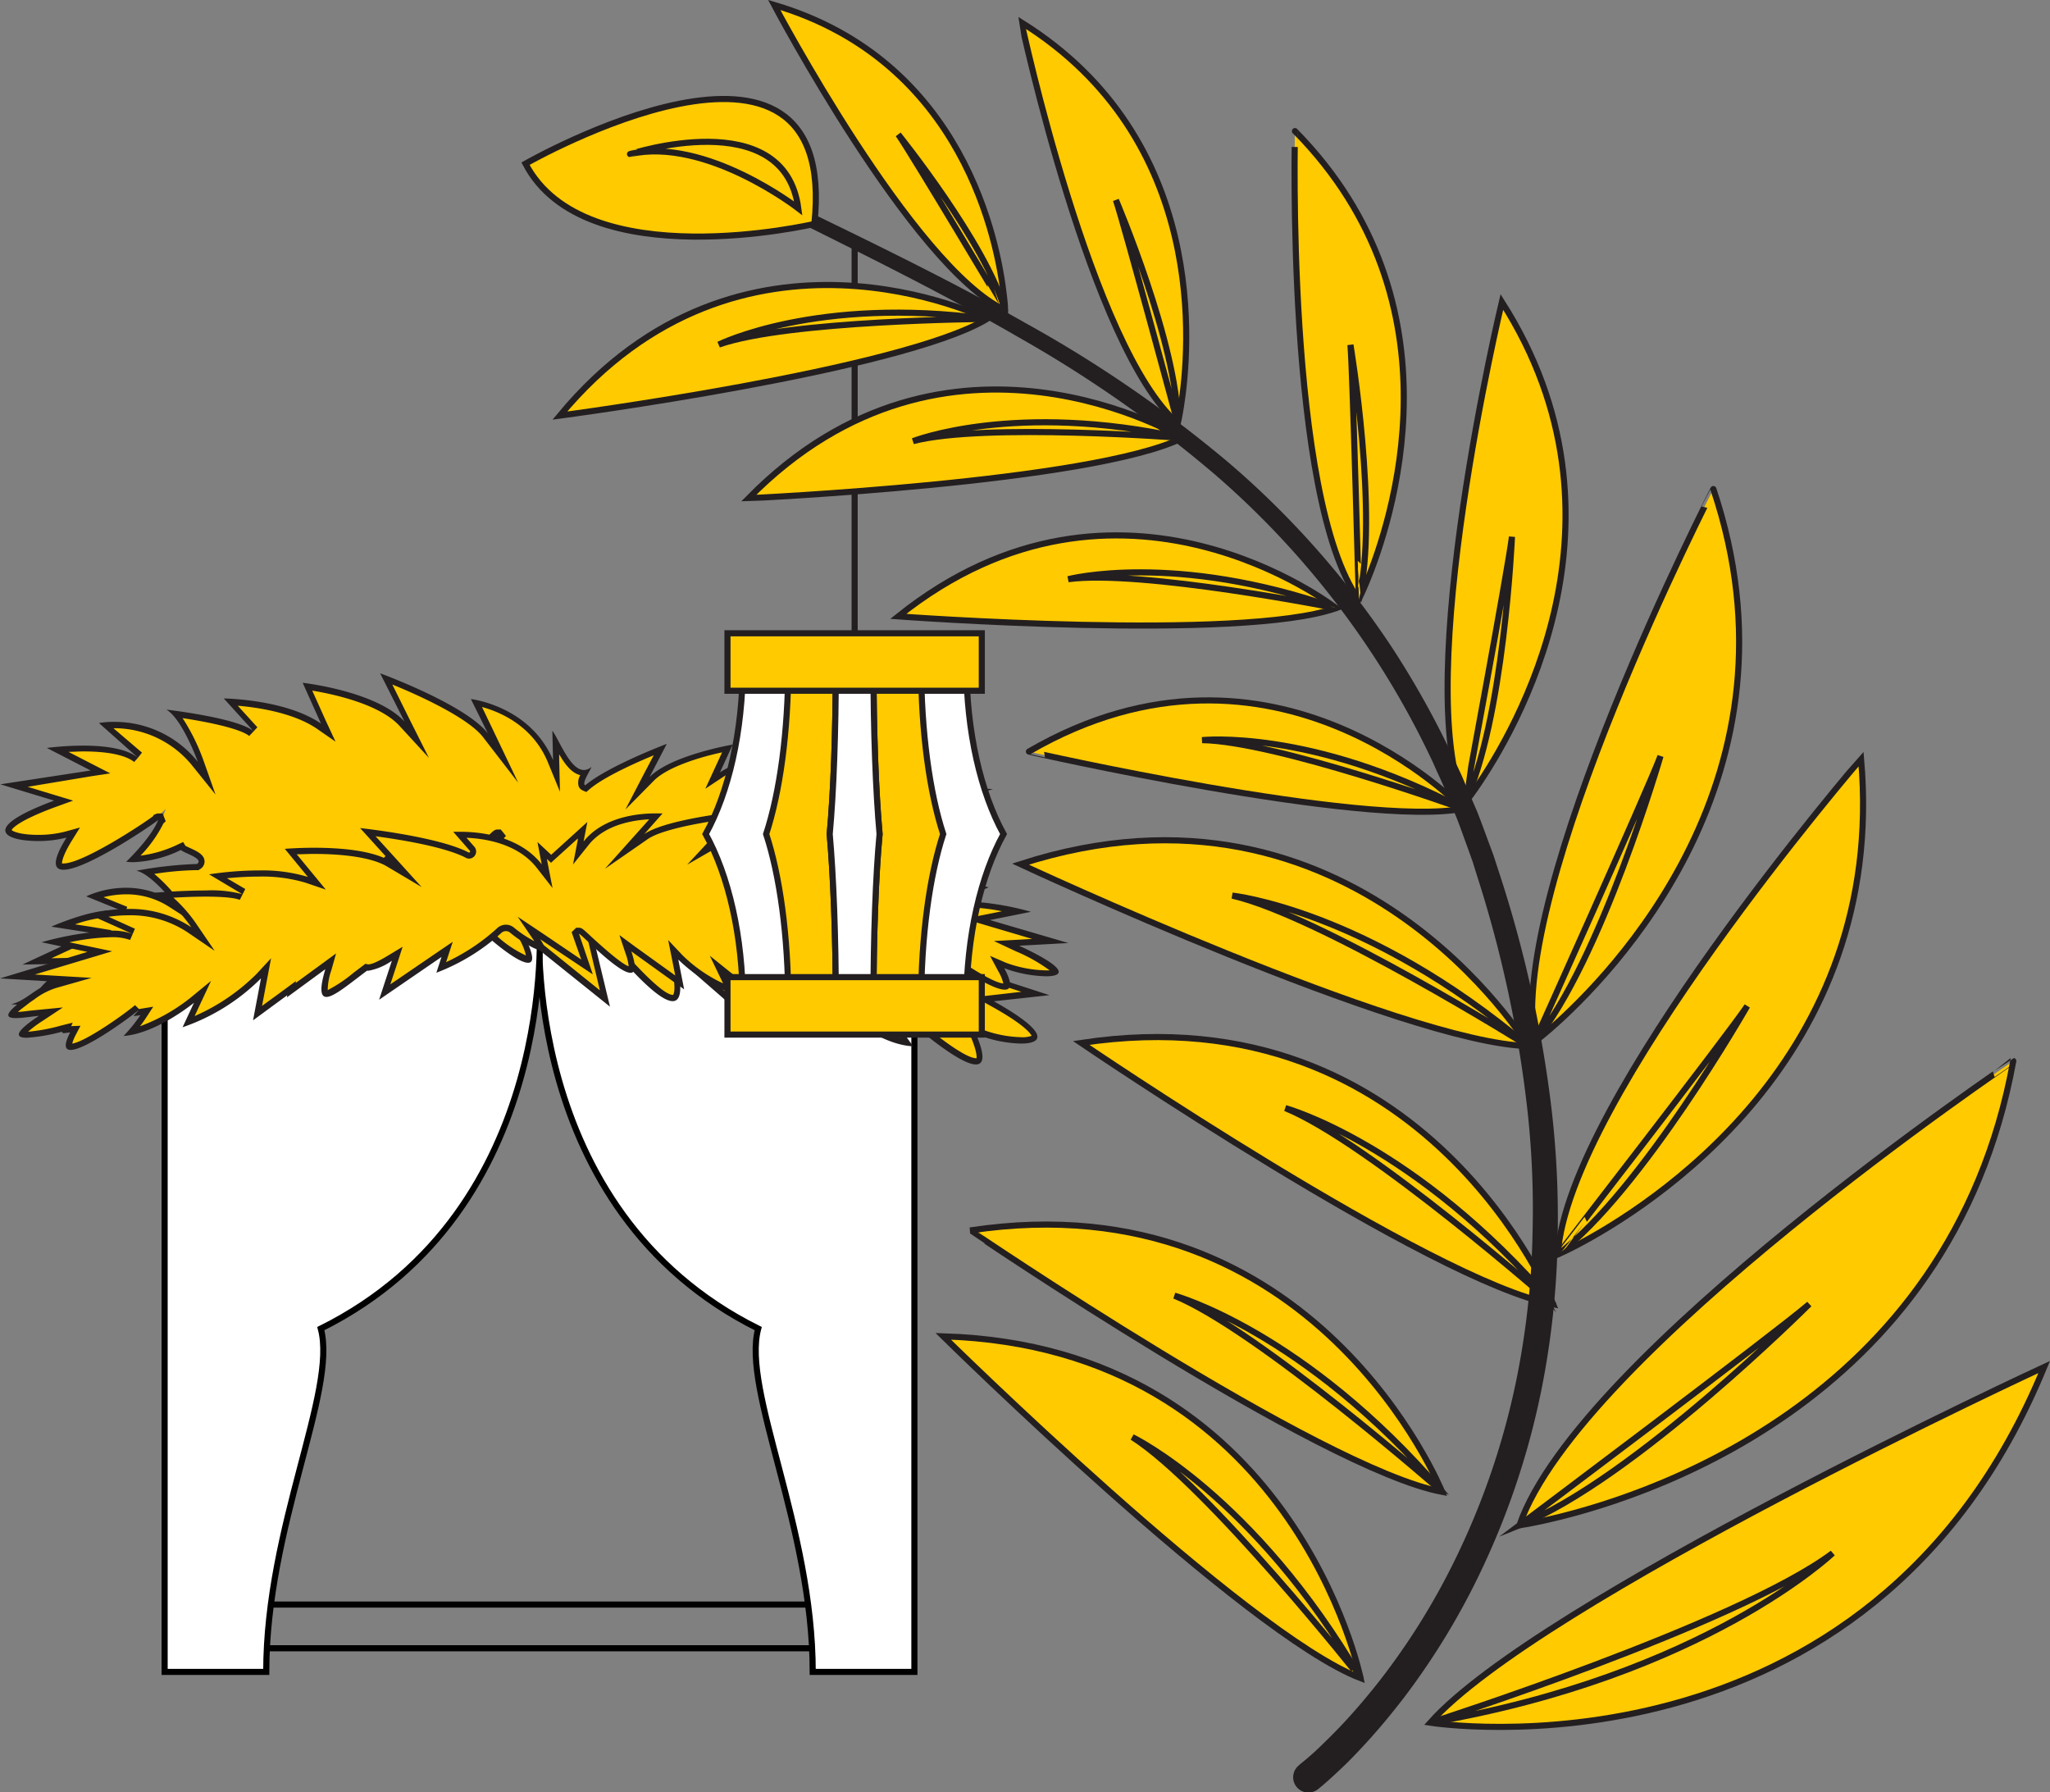 <svg xmlns="http://www.w3.org/2000/svg" viewBox="0 0 335.48 293.27"><rect x="0" y="0" width="335.48" height="293.27" fill="#808080" stroke="none"/><defs><style>.cls-1{fill:none;}.cls-1,.cls-2{stroke:#000;}.cls-1,.cls-2,.cls-5,.cls-6{stroke-miterlimit:10;}.cls-2,.cls-5{fill:#fff;}.cls-3,.cls-6{fill:#ffca00;}.cls-4{fill:#231f20;}.cls-5,.cls-6{stroke:#231f20;}</style></defs><g id="Layer_2" data-name="Layer 2"><g id="Layer_1-2" data-name="Layer 1"><line class="cls-1" x1="36.95" y1="269.69" x2="136.64" y2="269.69"/><line class="cls-1" x1="36.95" y1="262.54" x2="136.64" y2="262.54"/><path class="cls-2" d="M133,273.56c0-23.8-11.64-46-8.92-56.17-39.17-19.48-35.79-66.51-35.79-66.51h61.35V273.56Z"/><path class="cls-2" d="M43.57,273.56c0-23.8,11.65-46,8.93-56.17,39.17-19.48,35.78-66.51,35.78-66.51H26.94V273.56Z"/><path class="cls-3" d="M159.69,173.65c-3.09,0-13.32-9.31-14-10.08L144.41,162l.45,2c.49,2.2,2.44,5.1,3.5,6.56-5.85-1-12-6.95-12-7L134.76,162l2.39,6.72a36.25,36.25,0,0,1-13.69-10.42l-1.12-1.5,1.27,10.44-14-12.2.4,1.56c1.2,4.69.84,6.08.51,6.5a.5.5,0,0,1-.43.2c-2.16,0-7.56-6.2-10.46-9.54-2.37-2.72-2.63-3-3-3l-.57.06.08.55,2.83,12L84.64,151.83l1,2c1.2,2.48.94,3,.91,3.07s-.11,0-.15,0c-2,0-9.22-6.48-10.19-8.14l8.58-9.62-.48-.32c-.66-.44-1.23-.76-1.69-1a5.27,5.27,0,0,1-.93-.59s.06-.08.16-.19l.3-.32-.42-.52h-.26c-.35,0-.56.19-2.45,2.24-1.72,1.87-5.32,5.77-6.4,5.77h0s-.22-.33.23-2l.18-.68-.7.05c-.49,0-1.54,1-7.18,6.86l-2,2.05,1.19-10-.43-.2h-.13c-.4,0-.56.19-2.39,2.85-1.92,2.81-5.92,8.64-7.53,8.64a.3.3,0,0,1-.24-.12c-.28-.31-.66-1.41-.15-5.21l.22-1.58L43.4,156.15l0-8.57-.94,1.6a30,30,0,0,1-9.94,9.62L33.91,153l-1.37,1.69c0,.06-4.32,5.28-8.87,6.75a17,17,0,0,0,2.1-5.4l.23-2.11-1.14,1.78c-.63,1-8.18,9.39-10.42,9.39-.16,0-.2-.05-.23-.09s-.37-.77.36-3.22l.37-1.25-1.11.68a15.8,15.8,0,0,1-6.51,2c-.68,0-.88-.16-.89-.21s-.28-1.07,5-4.94l1.28-.93L6,157.29l10.51-4.88-6.28-1a26.45,26.45,0,0,1,8.2-2,5.29,5.29,0,0,1,1.83.28l.36-.94-5.2-2.11a16,16,0,0,1,5.19-.9A13.36,13.36,0,0,1,28,147.93l2.44,1.56-1.77-2.29A22.84,22.84,0,0,0,24,142.69a55.83,55.83,0,0,1,7.82-.81h.55l.13-.09a1,1,0,0,0,.51-.9c-.07-.76-1.14-1.25-2.19-1.73a5.59,5.59,0,0,1-.83-.42l-.23-.38-.36.24a18.3,18.3,0,0,1-7.52,2h-.1c1.28-1.31,3.73-4,4.58-6.23l.77-2-1.57,1.43c-.67.61-11.58,8-15.16,8q-.56,0-.69-.24c-.15-.27-.29-1.21,1.6-4.25l.67-1.09-1.23.34a18,18,0,0,1-4.54.54h0c-2.89,0-4.73-.6-4.83-1.19,0-.15,0-1.59,7.65-4.45l1.38-.52L2.3,128.5l14.17-2.18-7.06-3.63c1.09-.1,2.62-.2,4.26-.2,4.15,0,7.13.64,8.62,1.84l.64-.76-5.64-4.89c.33,0,.74,0,1.19,0A16.94,16.94,0,0,1,31.9,125l1.88,2.34-1-2.82c-.09-.25-1.87-5.15-4.07-7.68,3.24.45,10.44,1.61,12.37,3.2l.69-.72-4-4.46c2.81.16,10,.88,14.45,4l1.49,1-3.37-7.51c2.83.41,11.76,2,15.47,6.07l2.41,2.64-5-10c3.43,1.34,13.33,5.43,16.26,9.23l2.88,3.73L78,115c2.46.53,9.2,2.57,12.12,9.5l1,2.43L91,121.35l.1.19c1.15,2.15,2.58,4.83,4.51,4.83h.16c-.47.88-.74,1.56-.57,2a.72.72,0,0,0,.42.45l.28.12.23-.2c2.87-2.41,9.27-5.12,12-6.21l-3.73,7.18,2.32-2.35c2.78-2.81,9.84-4.46,12.4-5l-2.42,5.26,1.46-1c3.34-2.2,8.9-3.19,11.49-3.55l-2.75,2.8.67.75c1.35-1,6.54-2.24,9.8-2.88a19.11,19.11,0,0,0-2.62,4.93l-.83,2.43,1.68-1.94c3.58-4.13,8.87-4.94,11.39-5.08l-4,3.21.61.79c2-1.52,7.11-1.88,10-2L147.92,129l11.73.4-6.38,2.09,1.91.36c6.18,1.17,6.53,2.06,6.54,2.09-.19.42-2.82,1.12-5.92,1.12A12.83,12.83,0,0,1,154,135l-1.4-.22,1,1.05c1.63,1.79,1.44,2.29,1.43,2.31s-.25.21-.85.21c-3.29,0-11.91-3.65-12.78-4.1l-1.65-.86,1,1.57a15.08,15.08,0,0,0,3.83,3.45l-.71,0c-4.75,0-10.11-2.44-10.17-2.46l-2-.92,3.45,4.16a33.26,33.26,0,0,1-13-4.33l-1.25-.8.51,1.39c.92,2.5,2,3.83,3.27,4a3,3,0,0,0-.6,1.42c-.68.25-1.29,1.18-2,2.42a7.38,7.38,0,0,1-.6.92l.49.86a24,24,0,0,1,9.61-1.61,48,48,0,0,1,5.23.3l-4.63,3.46.53.84c1.19-.64,4.32-1,8.84-1,1.47,0,2.83,0,3.83.07-2.55,2-5,6.27-5.18,6.48l-1.47,2.52,2.23-1.89a16.55,16.55,0,0,1,11-4,19.18,19.18,0,0,1,4.37.51L150,154.41l.48.88a8.85,8.85,0,0,1,4-.74,38.61,38.61,0,0,1,8.85,1.34l-7.51,2.21,13.58,4.42-8.34.95,1.35.76c7,3.93,6.89,5.28,6.85,5.43s-.57.55-2.17.55a19.77,19.77,0,0,1-7.18-1.54l-1.18-.54.51,1.19c1.29,3,1.07,3.92.91,4.16C160.11,173.53,160,173.65,159.69,173.65Z"/><path class="cls-4" d="M64.2,112c4.39,1.78,12.41,5.45,14.85,8.61l5.75,7.45-4.06-8.5-1.86-3.88c2.87.79,8.26,3,10.76,9l2,4.87-.13-5.28,0-.85c.92,1.58,2,3.07,3.45,3.41a2.41,2.41,0,0,0-.28,1.77,1.23,1.23,0,0,0,.71.75l.56.24.46-.4c2.32-2,7.24-4.22,10.57-5.61l-1.58,3-3.05,5.87,4.65-4.71c2.39-2.41,8.16-4,11.17-4.64l-1.27,2.76-1.47,3.19,2.93-1.94c2.71-1.79,7-2.77,9.8-3.25l-1.69,1.73,1.32,1.49c1.05-.81,5-1.81,8.35-2.53a21.89,21.89,0,0,0-1.94,4l-1.67,4.87,3.37-3.89a15.16,15.16,0,0,1,9.39-4.75L142.63,127l1.23,1.58c1.3-1,4.25-1.52,7.34-1.75l-1.75.88-3.51,1.76,3.92.14,7,.23-1.86.61-3.7,1.21,3.82.73a24.62,24.62,0,0,1,5.71,1.53,16.88,16.88,0,0,1-5,.68,10.29,10.29,0,0,1-1.7-.11l-2.81-.43,1.92,2.1a7.51,7.51,0,0,1,1.24,1.66l-.29,0c-2.95,0-10.7-3.19-12.32-3.93l-.06-.1-.36-.12-.18,0h-.94l-.19.76a1,1,0,0,0,.3,1,12.41,12.41,0,0,0,2.59,2.51,29.57,29.57,0,0,1-9.12-2.39l-4-1.83,2.8,3.38,1.24,1.5a33,33,0,0,1-11.58-4.1l-2.5-1.59,1,2.78c.34.91,1.24,3.36,3,4.15a3.21,3.21,0,0,0-.3.8,7,7,0,0,0-2,2.49c-.18.31-.43.72-.52.83a.28.28,0,0,1,.11-.09l.94,1.76a23.79,23.79,0,0,1,9.4-1.57c1.47,0,2.83.08,3.9.17l-3.6,2.69,1.07,1.68c.65-.35,2.62-.93,8.6-.93.91,0,1.79,0,2.56,0a31.29,31.29,0,0,0-4.34,5.77l-2.94,5,4.45-3.78a16.1,16.1,0,0,1,10.67-3.85,20.35,20.35,0,0,1,3,.24l-5.1,2.93,1,1.75a8.46,8.46,0,0,1,3.8-.68,33.63,33.63,0,0,1,6.91.89l-4.16,1.23-3.1.91,3.07,1,9.86,3.2-4.52.52-3.08.35,2.7,1.51c5.4,3,6.39,4.44,6.57,4.82a4.1,4.1,0,0,1-1.64.23,19.29,19.29,0,0,1-7-1.49l-2.36-1.08,1,2.38c1.1,2.58,1,3.43,1,3.63h-.06c-2.64,0-11.87-8.13-13.42-9.73l-.05-.2-.37-.23-.26-.14h-.91l-.27.58a1,1,0,0,0,0,.83,20,20,0,0,0,2.81,5.54c-5.29-1.47-10.49-6.55-10.55-6.61l-3.11-3.06,1.46,4.11,1.28,3.57a36,36,0,0,1-12.44-9.8l-2.25-3,.46,3.71L123,166l-11.81-10.29-2.42-2.11.79,3.11c1.36,5.32.61,6.08.57,6.08-1.93,0-7.64-6.56-10.08-9.36s-2.76-3.15-3.4-3.15h-.1l-1.15.11.27,1.12,2.5,10.53-11.44-9.22-3.46-2.79,1.93,4a9.62,9.62,0,0,1,.87,2.31,18.68,18.68,0,0,1-5-3.42,34.65,34.65,0,0,1-4.19-4.12l7.93-8.89.77-.86-1-.64c-.68-.45-1.26-.77-1.73-1l-.42-.24.37-.39-.54-.68-.32-.38h-.48c-.6,0-.86.27-2.81,2.4-1.21,1.31-4.19,4.54-5.57,5.4a8.54,8.54,0,0,1,.24-1.16l.37-1.36-1.41.1c-.63,0-1.13.38-7.5,7l-1,1,1-8.13.09-.72-.66-.3-.22-.1h-.22c-.69,0-.93.35-2.8,3.07-1.39,2-5.57,8.12-7,8.41-.12-.25-.46-1.25,0-4.75l.43-3.17-2.16,2.36-8.32,9.09,0-5.41v-3.7l-1.88,3.19a29.83,29.83,0,0,1-8.76,8.83l.59-2.52,1-4.23-2.73,3.37c0,.05-3.49,4.27-7.41,6.11a15.48,15.48,0,0,0,1.5-4.15l.22-.35-.28-.52-.29-.53H25l-.25.17-.39.31,0,.19c-1.23,1.63-7.68,8.6-9.72,9a7.12,7.12,0,0,1,.46-2.65l.74-2.49-2.22,1.35a15.11,15.11,0,0,1-6.25,2l-.28,0c.29-.5,1.29-1.73,4.73-4.23l2.55-1.86-3.16,0-2.79.05,6.88-3.19,3-1.39L15,151.66l-2.72-.42A21.5,21.5,0,0,1,18.45,150a5.12,5.12,0,0,1,1.66.24l.72-1.86-3.89-1.58a15.42,15.42,0,0,1,3.69-.47,12.86,12.86,0,0,1,7.07,2.06l4.88,3.12L29,146.89a25.93,25.93,0,0,0-3.75-3.9,49.39,49.39,0,0,1,6.53-.61h.7l.27-.18a1.42,1.42,0,0,0,.72-1.35c-.08-1.06-1.3-1.61-2.47-2.14l-.65-.31-.38-.63-.81.38A20,20,0,0,1,23,140a21.45,21.45,0,0,0,3.75-5.28l.37-.34-.25-.64-.25-.64h-.88l-.16.06-.45.19-.06.18c-1.68,1.3-11.53,7.75-14.66,7.75a1.18,1.18,0,0,1-.26,0c0-.2,0-1.11,1.59-3.71l1.35-2.17-2.46.68a17.5,17.5,0,0,1-4.41.52c-2.69,0-4-.5-4.32-.78C2,135.57,3,134.27,9.2,132l2.77-1-2.83-.86-4.6-1.4L15,127l3.05-.46-2.75-1.41-4.1-2.11c.75,0,1.59-.07,2.45-.07,4,0,6.91.6,8.31,1.73l1.28-1.53-4.68-4a16.44,16.44,0,0,1,12.93,6.16L35.27,130l-2-5.65a33.44,33.44,0,0,0-3.39-6.85c4.31.65,9.46,1.74,10.9,2.92L42.12,119l-3.21-3.53c3.27.28,9.17,1.15,13,3.8l3,2.08L53.35,118l-2.25-5c3.44.57,11,2.19,14.28,5.77L70.19,124,67,117.65,64.2,112m-2-1.85,4,7.92c-4.6-5-16.67-6.35-16.67-6.35l3,6.68c-5.77-4-15.91-4.12-15.91-4.12l4.85,5.34c-2.65-2.18-14.24-3.51-14.24-3.51,2.63,1.54,5.15,8.55,5.15,8.55a17.39,17.39,0,0,0-13.81-6.54,13.67,13.67,0,0,0-2.38.18L22.61,124c-1.94-1.57-5.68-2-8.94-2a48.69,48.69,0,0,0-6,.38l7.17,3.69L.06,128.33,8.85,131c-12.42,4.62-7.93,6.61-2.64,6.61a18.17,18.17,0,0,0,4.67-.56c-2.4,3.88-2.1,5.26-.48,5.26,3.79,0,14.81-7.52,15.49-8.15l0,0h0s0,0,0,0c-1.12,2.92-5.24,6.84-5.24,6.84a9.92,9.92,0,0,0,1.23.07,19.32,19.32,0,0,0,7.73-2c.27.44,3.94,1.42,2.61,2.31h-.41a65.72,65.72,0,0,0-9.49,1.09c2.41.51,5.92,5,5.92,5a14,14,0,0,0-7.61-2.21,15.83,15.83,0,0,0-6.52,1.4l6.35,2.58a5.7,5.7,0,0,0-2-.31c-4.09,0-10.06,2.69-10.06,2.69l6.44,1L3.68,157.82l7.5-.12c-6.31,4.6-6,6.06-3.86,6.06a16.25,16.25,0,0,0,6.77-2.1c-.86,2.87-.57,4,.35,4,2.62,0,10.36-8.88,10.84-9.62v0h0s0,0,0,.05c-.26,2.4-2.64,6.24-2.64,6.24,5.2-.92,10.29-7.22,10.29-7.22l-1.11,4.75a30,30,0,0,0,11.12-10.33l0,8,10.07-11c-.59,4.32-.12,5.9.88,5.9,2.72,0,9.37-11.49,9.92-11.49h0l-1.31,11c.53-.34,9.16-9.71,9.86-9.76-.51,1.9-.33,2.63.25,2.63,2,0,8.36-8,8.85-8h0c-.92,1,.33,1.07,2.55,2.55l-8.25,9.24h0c-1.39,0,8,8.93,10.65,8.93.91,0,1-1-.31-3.82l13.72,11L96.6,151.3h0c.67,0,10,12.51,13.48,12.51,1.35,0,1.78-1.94.4-7.33l13.78,12-1.21-9.87a36.1,36.1,0,0,0,14.93,11l-2-5.69s7.05,7,13.48,7.28c0,0-3.45-4.37-4.1-7.29,0,0,0,0,0,0h0v0c.61.73,10.94,10.26,14.34,10.26,1.28,0,1.58-1.35,0-5a20.45,20.45,0,0,0,7.39,1.58c3.57,0,4.86-1.7-4.44-6.92l9.09-1-14.23-4.62,7.64-2.26a43.6,43.6,0,0,0-10.67-1.82,9.31,9.31,0,0,0-4.27.8l7.3-4.19a18.52,18.52,0,0,0-5.65-.85,17.2,17.2,0,0,0-11.31,4.09s3.58-6.14,6.43-7.15c0,0-2.53-.15-5.52-.15-3.44,0-7.5.2-9.07,1.06l5.62-4.2a45.05,45.05,0,0,0-6.52-.47,25.06,25.06,0,0,0-9.81,1.66c.46-.29,1.74-3.32,2.71-3.32a.48.48,0,0,1,.3.11c-.6-.77.61-1.94,1-2.55a1.81,1.81,0,0,1-.67.13c-1.59,0-2.62-2.21-3.18-3.75a33.45,33.45,0,0,0,14.46,4.51l-2.81-3.39s5.45,2.51,10.37,2.51a12.44,12.44,0,0,0,2.14-.18s-3.69-2.25-4.84-4.06c0,0-.07,0,0,0h0v0c.83.43,9.59,4.16,13,4.16,1.65,0,2.06-.86-.22-3.36a12.81,12.81,0,0,0,1.86.12c4.77,0,11.93-1.84-.53-4.2l7.22-2.36-12.59-.43,5.79-2.91H155c-2.2,0-9.21.15-11.76,2.08l5.12-4.12h-.51c-1.87,0-8.44.37-12.7,5.28.1-.27,1.74-4.75,3.79-5.9,0,0-9.66,1.68-11.75,3.29l3.74-3.82s-8.53.77-13.11,3.81l2.09-4.55s-10.06,1.71-13.61,5.31l2.82-5.43c-.31.12-9.63,3.66-13.34,6.78-.68-.29,1-2.68,1-3a1.9,1.9,0,0,1-1.23.5c-2.28,0-4.06-5-5.16-6.43l.12,4.82c-3.75-8.9-13.45-10-13.45-10L79.84,120c-3.6-4.66-17.25-9.7-17.68-9.85Zm62.53,31.27a.62.62,0,0,0,.14.14.92.92,0,0,0-.14-.14Z"/><path class="cls-3" d="M11.57,171.3c-.14,0-.24,0-.26-.07s-.22-.44.62-2.06l.39-.77-.85,0a2.7,2.7,0,0,0-.43.05l-.17,0,.17-.43-.95.24a28.83,28.83,0,0,1-5.68,1c-.7,0-.86-.13-.86-.13h0c.05,0,.22-.63,3.11-2.54l1.67-1.11-2,.2c-.38,0-.81.09-1.25.14a22.21,22.21,0,0,1-2.48.22,2.6,2.6,0,0,1-.71-.07,4.91,4.91,0,0,1,1.23-1.24l1-.81H4c.46-.27.91-.58,1.36-.89a11.94,11.94,0,0,1,3.79-2l2.86-.81-9.14-.54,13.48-4L9,154.16a43.86,43.86,0,0,1,9.2-1.34,9,9,0,0,1,3.29.49l.4-.92-5.8-2.59a23.16,23.16,0,0,1,4.93-.54,17.36,17.36,0,0,1,10,2.9l2.19,1.5-1.5-2.2a22.07,22.07,0,0,0-4.69-5c1.66-.11,4.22-.25,6.63-.25,3.66,0,5.16.31,5.77.57l.45-.89-4.22-2.52a54.76,54.76,0,0,1,6.69-.44,25.12,25.12,0,0,1,7.86,1l1.66.56-4.27-5.19c.85-.05,2.22-.11,3.81-.11,3.92,0,9.21.36,12.13,2.09l2.86,1.7-6.22-6.86c3.38.42,12.35,1.69,16.28,3.75l.11.06.2,0a.66.66,0,0,0,.6-.39.64.64,0,0,0-.11-.71l-2-2.33h.18c2.66,0,9.23.5,12.84,5.14l1.28,1.65-.81-4.21,1.47,1.36,5.15-4.67-.73,3.72L95.88,138c3.16-4,9-4.41,11.31-4.41h.14l-5.13,5.76,3.48-2.42c2.88-2,11.71-3.21,15.08-3.61l-5.69,6.12,2.87-1.65c2.55-1.47,7.14-1.78,10.55-1.78,1.47,0,2.74.06,3.56.11l-3.85,4.59,1.67-.55a22.46,22.46,0,0,1,6.81-.86,50.46,50.46,0,0,1,6,.39l-3.6,2.09.44.89a15.35,15.35,0,0,1,4.92-.47c2.14,0,4.44.12,6,.23a19.48,19.48,0,0,0-4,4.25l-1.52,2.17,2.2-1.47a15.61,15.61,0,0,1,8.83-2.47,21.92,21.92,0,0,1,4.31.44l-5,2.16.38.93a8,8,0,0,1,2.85-.41,38.91,38.91,0,0,1,8,1.14l-6.53,1.31,12,3.56-7.14.38,1.8.85c5.91,2.76,6.18,3.74,6.18,3.86h0a3.17,3.17,0,0,1-1.57.23,20.31,20.31,0,0,1-6.64-1.28l-1.31-.57.68,1.26c1.1,2.06.9,2.6.84,2.68s-.23.1-.33.1c-2.58,0-11.52-6.61-12.66-7.63l-1.37-1.23.56,1.76a15.76,15.76,0,0,0,3,4.52c-5.14-1-10.54-5.34-10.59-5.39l-1.73-1.38,2.43,5.05a35.85,35.85,0,0,1-12.3-7.87l-1.14-1.21.29,1.64c.08.47.14.91.21,1.33.41,2.61.73,4.66,2.81,5.56l-4.09.83,7.91,2.35-4.6.25,1.81.85c3.05,1.43,3.85,2.14,4.06,2.41a3.05,3.05,0,0,1-.86.09,13.66,13.66,0,0,1-4.47-.87L132.4,162l.67,1.27c.63,1.18.61,1.57.59,1.65h-.1c-1.72,0-7.77-4.48-8.55-5.18l-1.38-1.23.57,1.76a9.92,9.92,0,0,0,1.8,2.78,21.25,21.25,0,0,1-6.72-3.54l-1.72-1.39,1.79,3.72a24.4,24.4,0,0,1-8-5.19l-1.19-1.26,1.06,5.33-8.88-6.38.5,1.48c.76,2.21.52,2.72.46,2.8s0,0-.13,0c-1.28,0-4.86-3.33-6.58-4.94-1.4-1.3-1.54-1.43-1.83-1.43h-.2l-.38.37,1.87,5.53-9.5-6.34L88,154a4.35,4.35,0,0,1,.57,1,14.85,14.85,0,0,1-4.75-2.78,1.59,1.59,0,0,0-2.18.11,33.18,33.18,0,0,1-9.43,6l1-3L63,162.3,65,156l-1.15.7a9.54,9.54,0,0,1-3.55,1.56h-.17l-.22,0-.17.13-1.59,1.2c-1.92,1.47-3.91,3-4.75,3-.12,0-.15,0-.17-.06-.14-.18-.36-.92.47-3.84l.41-1.41L47.68,162l.06-.35-5.59,4.1,1.39-7.34-1.19,1.28a33.33,33.33,0,0,1-11.5,7.5l2.29-4.89-1.71,1.39c-.05,0-5.08,4.14-9.9,5.13a24.37,24.37,0,0,0,1.88-2.45l.62-1-.94.15-.68-.69C20.52,166.47,13.68,171.3,11.57,171.3Z"/><path class="cls-4" d="M119.46,133.94l-2.5,2.69-4.51,4.85,5.74-3.3c1.94-1.12,5.5-1.71,10.3-1.71.95,0,1.82,0,2.53.06L128.94,139l-2.25,2.69L130,140.6a21.87,21.87,0,0,1,6.66-.84c1.62,0,3.17.1,4.43.22l-2.29,1.33.88,1.79c.4-.17,1.54-.44,4.73-.44,1.59,0,3.27.07,4.65.15a22.51,22.51,0,0,0-3.12,3.54l-3,4.34,4.4-2.93a15.08,15.08,0,0,1,8.55-2.39,21.63,21.63,0,0,1,2.55.16L155,147l.77,1.84a7.61,7.61,0,0,1,2.66-.37,31,31,0,0,1,5.54.63l-2.18.44-4,.79,3.86,1.15,7.27,2.15-2.27.13-4,.21,3.61,1.69a26.75,26.75,0,0,1,5.51,3.11,6.47,6.47,0,0,1-.69,0,19.87,19.87,0,0,1-6.44-1.24l-2.62-1.13,1.35,2.52a6.86,6.86,0,0,1,.82,2c-2.46-.21-10.33-5.95-12-7.32l0-.12-.32-.19-.28-.17h-1l-.25.64a1,1,0,0,0,.1.9,13.3,13.3,0,0,0,2,3.31,32,32,0,0,1-8.88-4.9l-3.44-2.75,1.91,4,.92,1.9A35.54,35.54,0,0,1,132.14,149l-2.27-2.41.56,3.27c.08.46.15.9.22,1.32.33,2.11.63,4,2,5.24l-.91.19-3.93.79,3.84,1.14,3.21,1-3.7.2,3.61,1.69a29,29,0,0,1,2.92,1.53,13.19,13.19,0,0,1-3.77-.81L131.28,161l1.35,2.52a5.8,5.8,0,0,1,.38.81c-1.88-.64-6.26-3.78-7.46-4.76l0-.11-.32-.19-.26-.16h-1l-.25.64a1,1,0,0,0,.08.88,7.15,7.15,0,0,0,.81,1.46,22.72,22.72,0,0,1-5-2.94l-3.45-2.77,1.92,4,.25.52a23.92,23.92,0,0,1-6.59-4.55l-2.39-2.53.68,3.41.47,2.38-6.58-4.73L101.37,153l1,3a8.28,8.28,0,0,1,.51,2.11c-.91-.32-2.91-1.91-6-4.74-1.52-1.42-1.67-1.57-2.17-1.57h-.42l-.29.28-.45.44.2.6L95.12,157,89,152.86,84.72,150l2.73,4a19.19,19.19,0,0,1-3.31-2.2,2.07,2.07,0,0,0-1.35-.5,2.1,2.1,0,0,0-1.51.65A33,33,0,0,1,73,157.43l.18-.54.91-2.79-2.43,1.65-7.78,5.31,1.18-3.59.83-2.56-2.3,1.39c-.61.37-2.47,1.49-3.29,1.49h-.08l-.43-.09-.35.27-1.59,1.2A22.86,22.86,0,0,1,53.63,162a10.1,10.1,0,0,1,.59-3.23L55,156l-2.36,1.73-4.27,3.12.07-.34-2,1.48-3.56,2.6.83-4.37.65-3.43L42,159.34a33,33,0,0,1-10.15,6.91l.82-1.76,1.87-4-3.41,2.8a29.83,29.83,0,0,1-8.22,4.63c.32-.41.64-.85.93-1.3l1.24-1.9-2.25.37-.11,0-.62-.63c-1.84,1.56-8.14,6-10.28,6.29a6.55,6.55,0,0,1,.56-1.39l.79-1.52-1.51.06.23-.57-1.92.48a29.48,29.48,0,0,1-5.37,1,18.58,18.58,0,0,1,2.34-1.75l3.35-2.22-4,.39L5,165.36c-.72.09-1.47.19-2.08.21l.49-.41L4.92,164l.7-.48a11.55,11.55,0,0,1,3.64-1.89L15,160l-5.94-.35-3.36-.2,8.9-2.67,3.76-1.13-3.84-.81-3.16-.66a36.43,36.43,0,0,1,6.83-.83,8.39,8.39,0,0,1,3.1.45l.79-1.84L17.75,150a23.5,23.5,0,0,1,3.25-.24,16.84,16.84,0,0,1,9.73,2.81l4.4,3-3-4.4a24,24,0,0,0-3.75-4.29c1.54-.09,3.46-.17,5.28-.17,3.77,0,5.11.33,5.58.53l.9-1.78-3-1.76c1.42-.14,3.24-.27,5.16-.27a24.67,24.67,0,0,1,7.7,1l3.32,1.13-2.23-2.71-2.53-3.07c.78,0,1.74-.06,2.8-.06,5.46,0,9.67.72,11.88,2L69,145.14l-4.46-4.92-3.08-3.39c4,.54,11.34,1.72,14.77,3.52a1.14,1.14,0,0,0,.54.14,1.17,1.17,0,0,0,.87-1.93l-1.3-1.48c3,.12,8.4.93,11.51,4.93l2.57,3.29-.8-4.1-.12-.66h0l.67.63.68-.62,3.7-3.35,0,.25-.78,4,2.55-3.19c2.65-3.34,7.28-4.07,9.92-4.2l-1.55,1.74L99,142.15l7-4.85c2.32-1.62,9.11-2.79,13.5-3.36m2.58-1.3s-12.93,1.24-16.65,3.84l3-3.39s-.46,0-1.22,0c-2.54,0-8.43.47-11.71,4.6l.62-3.2-5.92,5.37-2.25-2.09.7,3.66c-3.74-4.81-10.46-5.33-13.23-5.33-.78,0-1.25,0-1.25,0l2.73,3.12a.17.17,0,0,1-.12.27l-.08,0c-5-2.64-17.77-4-17.77-4l4.88,5.38c-3-1.79-8.44-2.16-12.39-2.16-2.77,0-4.81.18-4.81.18l3.77,4.59a25.84,25.84,0,0,0-8-1.06,55.2,55.2,0,0,0-8.16.64l5.44,3.25a19.52,19.52,0,0,0-6-.61c-4.06,0-8.5.38-8.5.38,2.79.72,6.15,5.64,6.15,5.64a18.06,18.06,0,0,0-10.3-3,22.52,22.52,0,0,0-6.44.91l7.1,3.18a9.37,9.37,0,0,0-3.48-.53,50.74,50.74,0,0,0-11.39,1.89l7.51,1.58L0,160.09l9,.53c-3.3.93-4.55,3.08-7.2,3.7l1,.06c-2.17,1.76-1.59,2.2-.2,2.2,1.08,0,2.63-.26,3.78-.37-4.2,2.78-3.82,3.59-2,3.59a29.24,29.24,0,0,0,5.8-1c-.08.18.07.24.3.24s.76-.1,1-.11c-1.08,2.08-.85,2.86.09,2.86,2.43,0,9.64-5.26,11.15-6.55-.51.6-.88,1-.88,1,.38,0,.76-.08,1.14-.14a27.38,27.38,0,0,1-2.76,3.41c5.4-.4,11.52-5.43,11.52-5.43l-1.86,4a33.37,33.37,0,0,0,12.83-8l-1.3,6.87,5.6-4.11-.06.35,6.29-4.61c-1,3.34-.75,4.54.18,4.54,1.25,0,3.83-2.2,6.64-4.29l.26,0a9.62,9.62,0,0,0,3.81-1.63l-2.09,6.38,10.21-7-.84,2.58A33.55,33.55,0,0,0,82,152.69a1.1,1.1,0,0,1,.79-.34,1.08,1.08,0,0,1,.7.26c1.43,1.22,4.17,2.92,5.2,2.92.57,0,.63-.5-.28-1.84l8.6,5.74-2.25-6.63h0c.35,0,6.34,6.37,8.42,6.37.79,0,1-.93.14-3.5l8.64,6.21L111,157a24.64,24.64,0,0,0,9.34,5.73L119,159.91s4.45,3.58,8.37,3.88a13.71,13.71,0,0,1-2.66-3.66l0,0h0v0c.53.47,6.88,5.3,8.88,5.3.74,0,.89-.65-.05-2.4a14.26,14.26,0,0,0,4.67.91c2,0,2.61-.84-3-3.46l5.49-.29-8.75-2.6,4.58-.93c-4.51-.16-4.36-2.77-5.09-7a36.05,36.05,0,0,0,13.63,8.39l-2-4.15s6.52,5.24,12.23,5.69c0,0-3.2-3.25-3.88-5.37,0,0-.06-.05,0-.05l0,0v0c.76.69,10.06,7.76,13,7.76,1.07,0,1.3-.95-.07-3.51a20.74,20.74,0,0,0,6.83,1.32c2.92,0,3.79-1.21-4.4-5l8.05-.44L162,150.54l6.72-1.35a46.27,46.27,0,0,0-10.27-1.7,8.62,8.62,0,0,0-3,.44l6.34-2.74a20.73,20.73,0,0,0-5.86-.82,16.29,16.29,0,0,0-9.1,2.55s3-4.27,5.46-4.9c0,0-4.12-.36-7.82-.36a16.94,16.94,0,0,0-5.11.51l4.85-2.82a50.84,50.84,0,0,0-7.49-.59,23.18,23.18,0,0,0-7,.89l3.35-4s-2-.18-4.57-.18c-3.5,0-8.16.33-10.8,1.84l4.35-4.67Z"/><path class="cls-5" d="M121.56,164.22c0-11.07-2.35-21-6.08-27.75,3.73-6.75,6.08-16.68,6.08-27.76h36.59c0,11.08,2.36,21,6.08,27.76-3.72,6.75-6.08,16.68-6.08,27.75Z"/><path class="cls-6" d="M129,164.22c0-11.07-1.4-21-3.62-27.75,2.22-6.75,3.62-16.68,3.62-27.76h21.74c0,11.08,1.4,21,3.61,27.76-2.21,6.75-3.61,16.68-3.61,27.75Z"/><path class="cls-6" d="M136.78,164.22c0-11.07-.4-21-1-27.75.63-6.75,1-16.68,1-27.76h6.16c0,11.08.39,21,1,27.76-.63,6.75-1,16.68-1,27.75Z"/><path class="cls-5" d="M136.78,164.22c0-11.07-.4-21-1-27.75.63-6.75,1-16.68,1-27.76h6.16c0,11.08.39,21,1,27.76-.63,6.75-1,16.68-1,27.75Z"/><rect class="cls-6" x="119.05" y="103.62" width="41.62" height="9.4"/><rect class="cls-6" x="119.05" y="159.88" width="41.62" height="9.4"/><line class="cls-6" x1="139.86" y1="103.62" x2="139.86" y2="39.89"/><path class="cls-6" d="M234.06,281.87s71.9,11.37,100.47-58.2C334.53,223.67,251.82,261.91,234.06,281.87Z"/><path class="cls-6" d="M299.91,254.13s-21,20.07-65.85,27.74C234.06,281.87,284.44,265.72,299.91,254.13Z"/><path class="cls-6" d="M222.66,274.58s-11.14-54.21-68.3-55.93C154.36,218.65,203.71,267.29,222.66,274.58Z"/><path class="cls-6" d="M185.3,235.14s19.89,9.55,37.36,39.44C222.66,274.58,197.69,243.05,185.3,235.14Z"/><path class="cls-6" d="M236,244.1s-20.7-51.34-77.24-42.77C158.79,201.33,216.07,240.33,236,244.1Z"/><path class="cls-6" d="M192.2,212s21.28,5.83,43.83,32.1C236,244.1,205.8,217.56,192.2,212Z"/><path class="cls-6" d="M254.18,213.41s-20.7-51.33-77.24-42.76C176.94,170.65,234.22,209.64,254.18,213.41Z"/><path class="cls-6" d="M210.35,181.31s21.28,5.83,43.83,32.1C254.18,213.41,224,186.87,210.35,181.31Z"/><path class="cls-6" d="M250.09,171.16S221.4,123.83,167,141.39C167,141.39,229.79,170.65,250.09,171.16Z"/><path class="cls-6" d="M201.66,146.54s22,2.32,48.43,24.62C250.09,171.16,216,149.83,201.66,146.54Z"/><path class="cls-6" d="M239.38,132.33s-30.89-32.63-71-9.36C168.33,123,223.18,135.41,239.38,132.33Z"/><path class="cls-6" d="M196.73,121.1s17.81-1.92,42.65,11.23C239.38,132.33,208.66,121.26,196.73,121.1Z"/><path class="cls-6" d="M218.65,99.5S183.24,71.85,147,100.85C147,100.85,203.1,105,218.65,99.5Z"/><path class="cls-6" d="M174.81,94.77s17.32-4.56,43.84,4.73C218.65,99.5,186.63,93.15,174.81,94.77Z"/><path class="cls-6" d="M193.51,71.66s-38.44-23.24-71,9.86C122.53,81.52,178.72,78.94,193.51,71.66Z"/><path class="cls-6" d="M149.42,72.18s16.65-6.59,44.09-.52C193.51,71.66,161,69.16,149.42,72.18Z"/><path class="cls-6" d="M161.53,52.18S121.27,32.23,91.62,68C91.62,68,147.39,60.67,161.53,52.18Z"/><path class="cls-6" d="M117.63,56.38s16.05-8,43.9-4.2C161.53,52.18,128.88,52.41,117.63,56.38Z"/><path class="cls-6" d="M248.65,249.57s1.48-.21,4-.77c14.92-3.27,66.53-18.57,76.82-75.2C329.52,173.6,258.42,221.45,248.65,249.57Z"/><path class="cls-6" d="M296.08,213.38s-28.73,28.72-47.43,36.19C248.65,249.57,290.72,218,296.08,213.38Z"/><path class="cls-6" d="M254.92,205.26s1.18-.5,3.18-1.55c11.59-6.08,50.78-30.42,46.46-79.56C304.56,124.15,256.63,179.81,254.92,205.26Z"/><path class="cls-6" d="M285.93,164.61s-17.24,30.24-31,40.65C254.92,205.26,282.54,169.61,285.93,164.61Z"/><path class="cls-6" d="M251.1,170.49s1-.77,2.72-2.25c9.85-8.63,42.26-41.46,26.57-88.22C280.39,80,246.81,145.34,251.1,170.49Z"/><path class="cls-6" d="M271.74,123.71s-9.69,33.44-20.64,46.78C251.1,170.49,269.61,129.37,271.74,123.71Z"/><path class="cls-6" d="M239.65,131.47s.71-.86,1.83-2.48c6.5-9.38,27-44,4.3-79.58C245.78,49.41,230.92,111.41,239.65,131.47Z"/><path class="cls-6" d="M247.43,87.83s-1.31,30.08-7.78,43.64C239.65,131.47,246.8,93,247.43,87.83Z"/><path class="cls-6" d="M222.34,98.1s.48-.94,1.2-2.65c4.14-9.9,16.23-45.73-11.62-74C211.92,21.41,210.39,81.35,222.34,98.1Z"/><path class="cls-6" d="M221,56.43s4.68,27.92,1.38,41.67C222.34,98.1,221.4,61.33,221,56.43Z"/><path class="cls-6" d="M192.74,69.27s.22-.93.49-2.59c1.55-9.64,4.59-43.9-26.07-63C167.16,3.7,178.6,57,192.74,69.27Z"/><path class="cls-6" d="M182.62,32.73s10.1,23.68,10.12,36.54C192.74,69.27,184.05,37,182.62,32.73Z"/><path class="cls-6" d="M164.48,50.77s0-.85-.19-2.33C163.34,39.86,157.82,10,126.7.81,126.7.81,149.31,43.61,164.48,50.77Z"/><path class="cls-6" d="M147,22s14.39,17.84,17.47,28.8C164.48,50.77,149.26,25.25,147,22Z"/><path class="cls-4" d="M212.65,288.75c1.14-.9,2.4-2,3.55-3.12s2.31-2.26,3.42-3.44c2.23-2.37,4.33-4.86,6.33-7.42a112.92,112.92,0,0,0,10.58-16.45,123,123,0,0,0,12.45-37,132.37,132.37,0,0,0,1.82-19.58A147.21,147.21,0,0,0,250,182a196.54,196.54,0,0,0-8.26-38.63L241,141l-.83-2.33c-.58-1.54-1.11-3.1-1.71-4.64l-1.87-4.57c-.61-1.53-1.35-3-2-4.51A140.3,140.3,0,0,0,225,107.66a141.83,141.83,0,0,0-25.85-29.74,205.34,205.34,0,0,0-32.47-22.74c-11.48-6.66-23.4-12.58-35.33-18.52a1.1,1.1,0,0,1,1-2c12,5.83,24,11.68,35.62,18.28a208,208,0,0,1,33.1,22.76,145.32,145.32,0,0,1,26.68,30.17,146.83,146.83,0,0,1,9.86,17.62c.69,1.54,1.46,3,2.1,4.6l2,4.65c.63,1.56,1.19,3.15,1.78,4.73l.88,2.37.78,2.39a200.27,200.27,0,0,1,8.77,39.33,153,153,0,0,1,1,20.2A136.72,136.72,0,0,1,253.22,222a127.34,127.34,0,0,1-12.57,38.51,118.34,118.34,0,0,1-10.87,17.23c-2.07,2.7-4.25,5.32-6.57,7.83-1.16,1.25-2.34,2.49-3.59,3.67s-2.46,2.33-3.93,3.51a2.5,2.5,0,0,1-3.13-3.9h0Z"/><path class="cls-6" d="M133.27,36.64S95.71,45.44,86,26.78C86,26.78,137.47-2.65,133.27,36.64Z"/><path class="cls-6" d="M130.64,34.09s-15.11-11.71-27.54-8.88C103.1,25.21,128.35,16.91,130.64,34.09Z"/></g></g></svg>